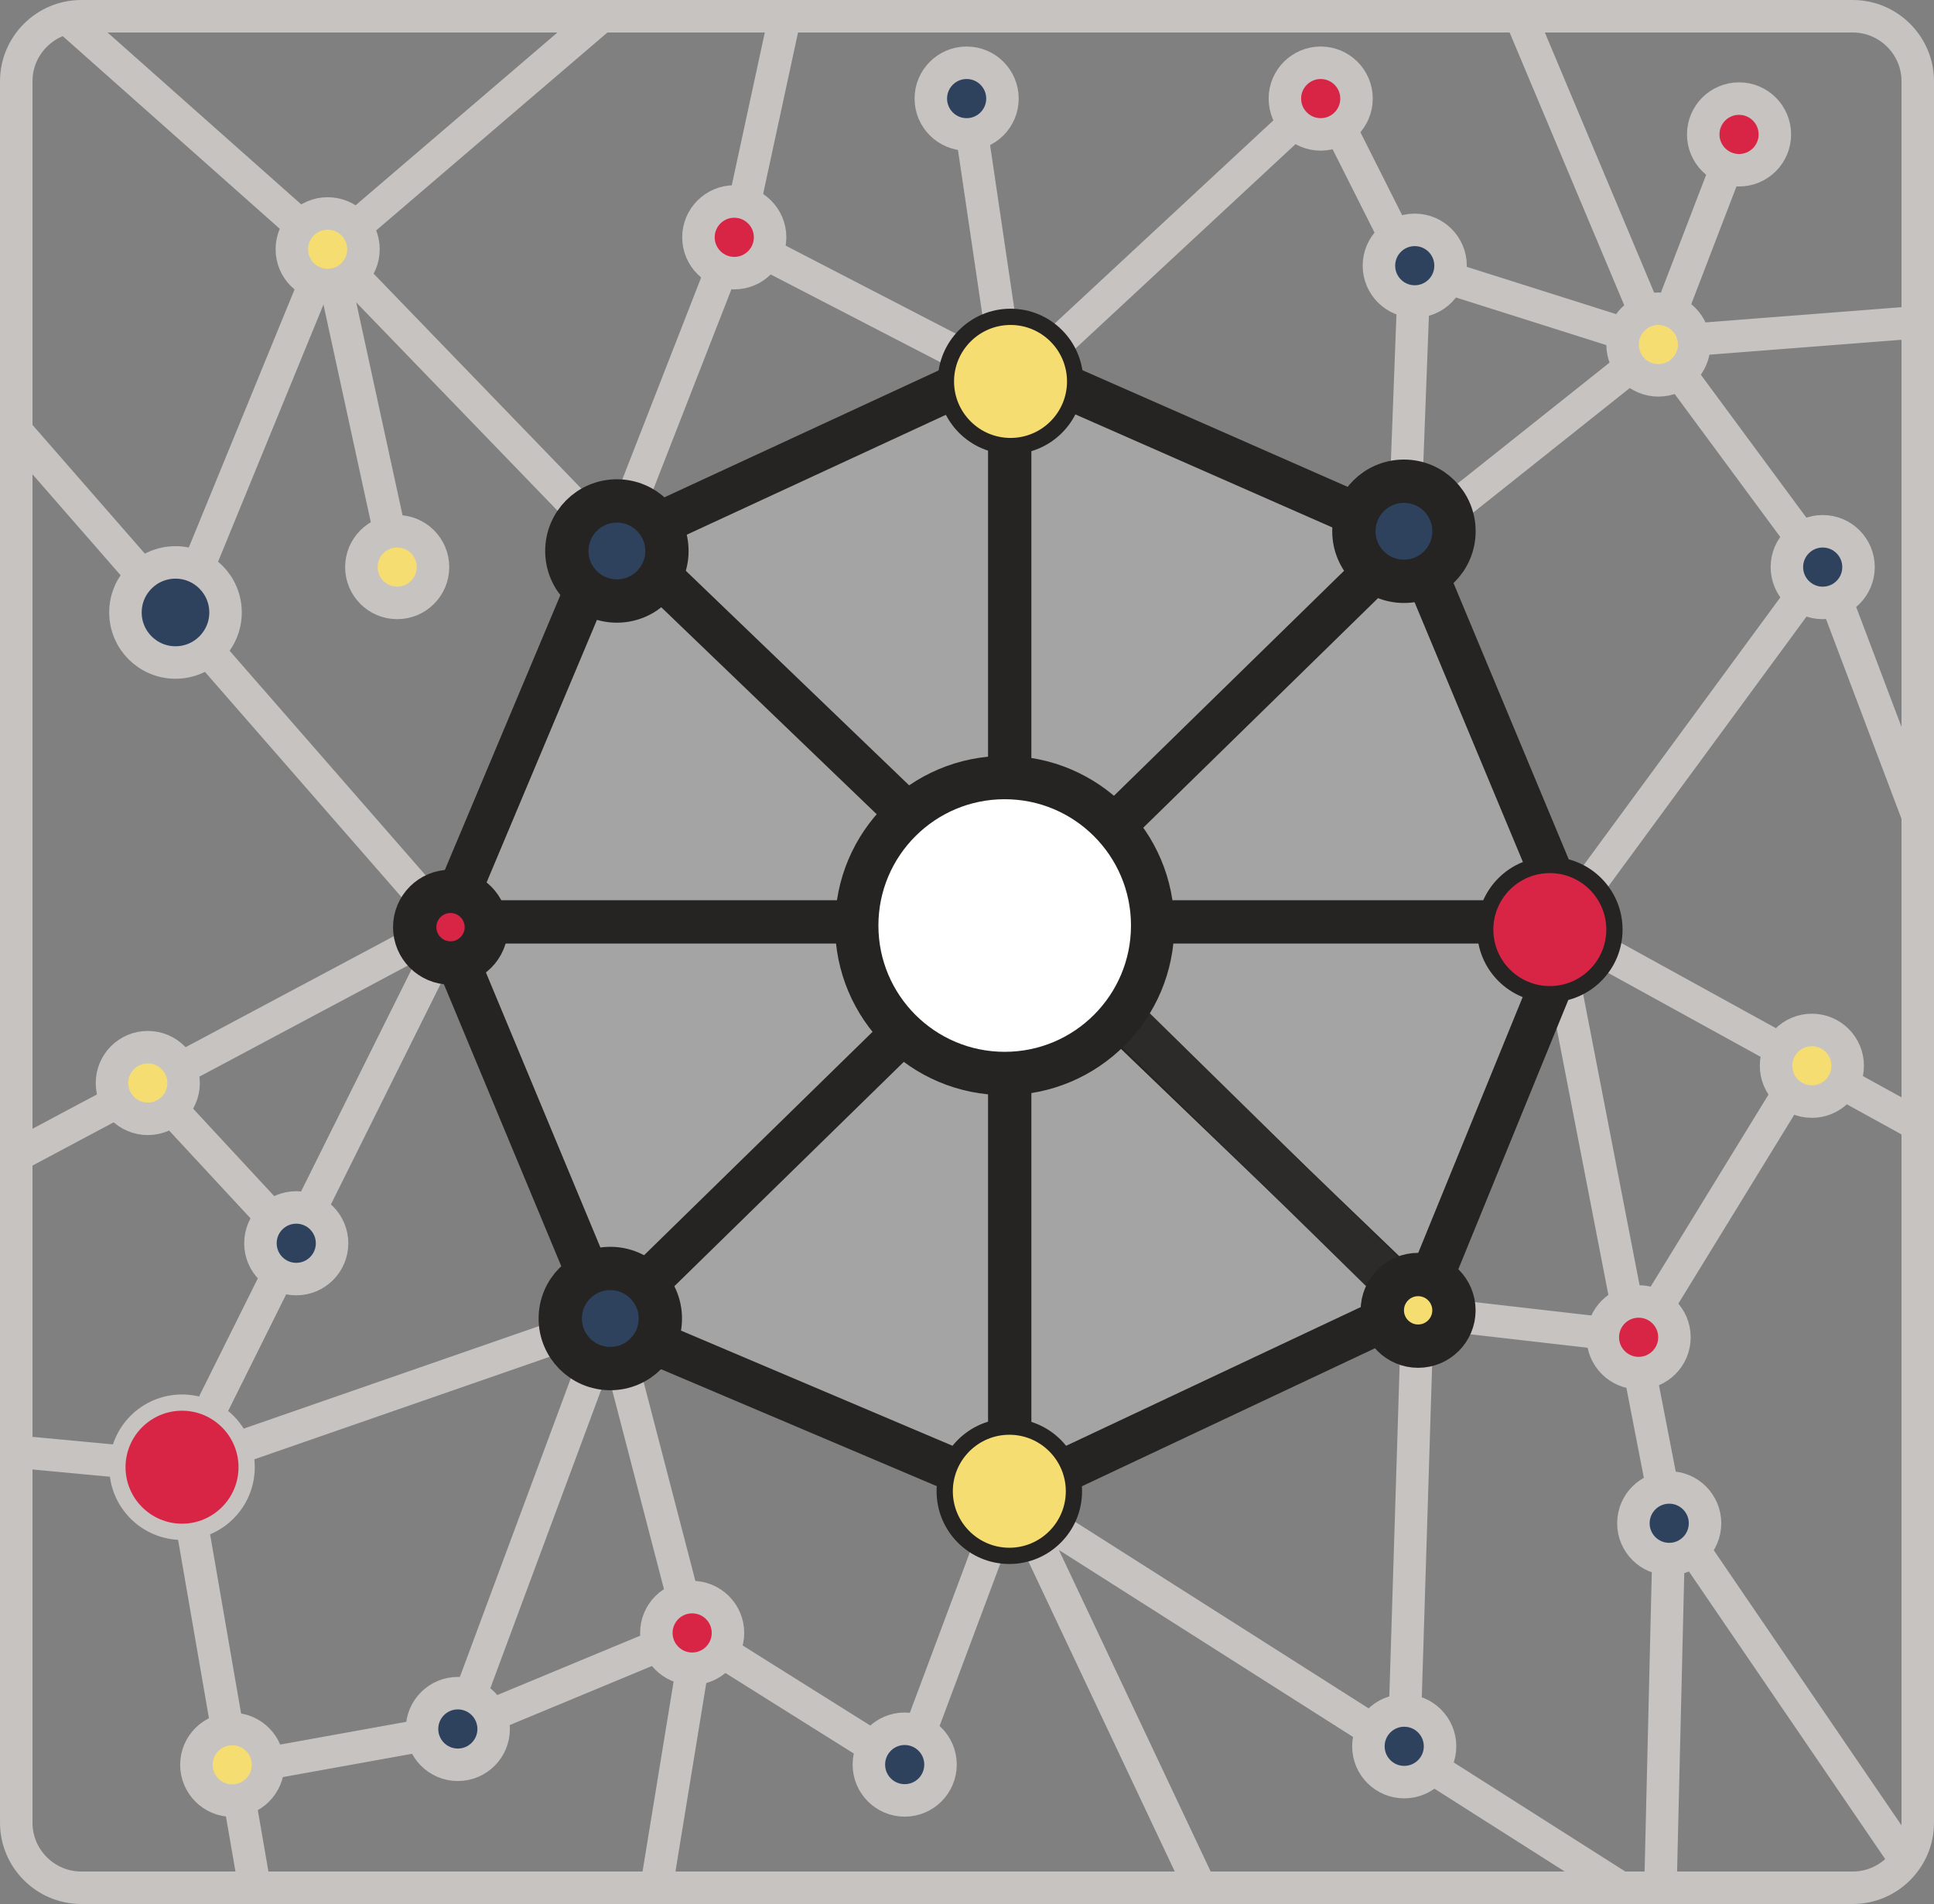 <?xml version="1.0" encoding="UTF-8" standalone="no"?>
<svg
   xmlns:dc="http://purl.org/dc/elements/1.1/"
   xmlns:cc="http://creativecommons.org/ns#"
   xmlns:rdf="http://www.w3.org/1999/02/22-rdf-syntax-ns#"
   xmlns:svg="http://www.w3.org/2000/svg"
   xmlns="http://www.w3.org/2000/svg"
   xmlns:sodipodi="http://sodipodi.sourceforge.net/DTD/sodipodi-0.dtd"
   xmlns:inkscape="http://www.inkscape.org/namespaces/inkscape"
   version="1.1"
   viewBox="0 0 446.438 439.475"
   id="svg612"
   sodipodi:docname="BUDA-small.svg"
   width="446.438"
   height="439.475"
   inkscape:version="0.92.4 (5da689c313, 2019-01-14)">
  <rect x="0" y="0" width="446.438" height="439.475" fill="#808080" stroke="none"/>
  <sodipodi:namedview
     pagecolor="#ffffff"
     bordercolor="#666666"
     borderopacity="1"
     objecttolerance="10"
     gridtolerance="10"
     guidetolerance="10"
     inkscape:pageopacity="0"
     inkscape:pageshadow="2"
     inkscape:window-width="1920"
     inkscape:window-height="983"
     id="namedview614"
     showgrid="false"
     fit-margin-top="0"
     fit-margin-left="0"
     fit-margin-right="0"
     fit-margin-bottom="0"
     inkscape:zoom="3.0621074"
     inkscape:cx="271.18059"
     inkscape:cy="209.42641"
     inkscape:window-x="0"
     inkscape:window-y="27"
     inkscape:window-maximized="1"
     inkscape:current-layer="g610" />
  <defs
     id="defs26">
    <clipPath
       id="p">
      <path
         d="m 1227.5,390.41 h 86.06 v -67.342 h -86.06 z"
         id="path2"
         inkscape:connector-curvature="0" />
    </clipPath>
    <clipPath
       id="o">
      <path
         d="m 1227.7,456.04 h 87.55 v -66.652 h -87.55 z"
         id="path5"
         inkscape:connector-curvature="0" />
    </clipPath>
    <clipPath
       id="n">
      <path
         d="m 1112.5,389.26 h 93.25 v -72 h -93.25 z"
         id="path8"
         inkscape:connector-curvature="0" />
    </clipPath>
    <clipPath
       id="m">
      <path
         d="m 1111.6,456.12 h 85.78 v -68.354 h -85.78 z"
         id="path11"
         inkscape:connector-curvature="0" />
    </clipPath>
    <clipPath
       id="l">
      <path
         d="m 1148.6,491.88 h 64.93 v -86.092 h -64.93 z"
         id="path14"
         inkscape:connector-curvature="0" />
    </clipPath>
    <clipPath
       id="k">
      <path
         d="m 1213.1,374.02 h 65.48 v -84.914 h -65.48 z"
         id="path17"
         inkscape:connector-curvature="0" />
    </clipPath>
    <clipPath
       id="j">
      <path
         d="m 1146.3,374.22 h 66.41 v -84.572 h -66.41 z"
         id="path20"
         inkscape:connector-curvature="0" />
    </clipPath>
    <clipPath
       id="i">
      <path
         d="m 1213.5,492.16 h 65.65 v -87.151 h -65.65 z"
         id="path23"
         inkscape:connector-curvature="0" />
    </clipPath>
  </defs>
  <g
     transform="translate(-133.822,-232.975)"
     id="g610">
    <g
       transform="matrix(1.25,0,0,-1.25,496.52,447.09)"
       id="g244">
      <path
         d="m -3.135,-0.523 21.228,-109.47"
         stroke-miterlimit="10"
         id="path242"
         inkscape:connector-curvature="0"
         style="fill:#ffffff;stroke:#c6c3c1;stroke-width:6;stroke-miterlimit:10" />
    </g>
    <g
       transform="matrix(1.25,0,0,-1.25,-1149.7,935.87)"
       id="g36">
      <g
         clip-path="url(#i)"
         id="g34"
         style="opacity:0.42">
        <g
           transform="translate(1213.9,483.24)"
           id="g32">
          <path
             d="M 0,0 V -71.857 0 c -0.074,-0.002 -0.146,-0.012 -0.221,-0.012 -0.044,0 -0.086,0.007 -0.131,0.007 v -71.904 c 5.493,-0.269 10.428,-2.628 14.017,-6.323 l 51.633,51.631 c -1.786,1.921 -2.887,4.488 -2.887,7.317 0,1.73 0.419,3.359 1.145,4.808 L 10.37,8.918 C 9.513,3.921 5.217,0.106 0,0"
             id="path30"
             inkscape:connector-curvature="0"
             style="fill:#d8d7d6" />
        </g>
      </g>
    </g>
    <g
       transform="matrix(1.25,0,0,-1.25,-1150.2,933.04)"
       id="g44">
      <g
         clip-path="url(#j)"
         id="g42"
         style="opacity:0.42">
        <g
           transform="translate(1212.7,294.73)"
           id="g40">
          <path
             d="m 0,0 v 73.441 c -0.142,-0.003 -0.28,-0.021 -0.422,-0.021 -5.782,0 -11.016,2.32 -14.841,6.071 L -66.416,28.339 c 2.419,-1.993 3.963,-5.012 3.963,-8.392 0,-0.773 -0.084,-1.526 -0.237,-2.254 L -8.997,-5.079 C -7.106,-2.077 -3.794,-0.067 0,0"
             id="path38"
             inkscape:connector-curvature="0"
             style="fill:#d8d7d6" />
        </g>
      </g>
    </g>
    <g
       transform="matrix(1.298,0,0,-1.25,-1205.6,930.55)"
       id="g52">
      <g
         clip-path="url(#k)"
         id="g50"
         style="opacity:0.42">
        <g
           transform="translate(1278.6,320.69)"
           id="g48">
          <path
             d="m 1.96,0 -53.192,53.324 c -3.737,-3.457 -8.729,-5.63 -14.248,-5.825 v -73.458 c 4.158,-0.059 7.768,-2.314 9.645,-5.631 l 55.923,25.565 c 0,0.004 -0.001,0.008 -0.001,0.012 0,2.224 0.691,4.29 1.872,6.013"
             id="path46"
             inkscape:connector-curvature="0"
             style="fill:#d8d7d6;stroke-width:1.015" />
        </g>
      </g>
    </g>
    <g
       transform="matrix(1.25,0,0,-1.25,-1149.7,935.87)"
       id="g60">
      <g
         clip-path="url(#l)"
         id="g58"
         style="opacity:0.42">
        <g
           transform="translate(1148.6,457.08)"
           id="g56">
          <path
             d="m 0,0 49.67,-51.285 c 3.742,3.457 8.729,5.586 14.226,5.586 0.349,0 0.688,-0.035 1.033,-0.052 v 71.904 c -5.164,0.063 -9.451,3.758 -10.419,8.653 L 1.864,10.449 C 2.259,9.329 2.485,8.129 2.485,6.874 2.485,4.26 1.551,1.864 0,0"
             id="path54"
             inkscape:connector-curvature="0"
             style="fill:#d8d7d6" />
        </g>
      </g>
    </g>
    <g
       transform="matrix(1.25,0,0,-1.25,-1149.7,935.87)"
       id="g68">
      <g
         clip-path="url(#m)"
         id="g66"
         style="opacity:0.42">
        <g
           transform="translate(1118,389.69)"
           id="g64">
          <path
             d="m 0.85,3.023 c 0,-0.379 -0.02,-0.752 -0.058,-1.121 h 71.896 -71.896 c -0.027,-0.275 -0.075,-0.544 -0.124,-0.813 h 73.392 c -0.039,0.53 -0.08,1.058 -0.08,1.597 0,5.864 2.381,11.172 6.228,15.011 -18.767,20.65 -34.013,33.194 -50.117,51.747 -1.975,-2.041 -4.739,-3.315 -7.804,-3.315 -1.798,0 -3.49,0.445 -4.984,1.217 l -22.874,-54.414 c -0.985,-7.658 4.374,-8.052 6.421,-9.909"
             id="path62"
             inkscape:connector-curvature="0"
             style="fill:#d8d7d6" />
        </g>
      </g>
    </g>
    <g
       transform="matrix(1.25,0,0,-1.25,-1153.7,932.21)"
       id="g76">
      <g
         clip-path="url(#n)"
         id="g74"
         style="opacity:0.42">
        <g
           transform="translate(1142.3,317.26)"
           id="g72">
          <path
             d="M 0,0 63,69 C 48.705,39.861 28.129,25.872 9.988,6.009 10.09,5.94 -0.1,0.071 0,0 l 63,69 c -4.225,3.58 0.909,-2.412 0.441,3 h -86.926 c -0.686,-3.293 -3.044,-6.078 -6.294,-7.68 L -2.45,7.605 C -1.029,8.073 0.508,8.341 2.121,8.341 5.087,8.341 -2.177,1.457 0,0"
             id="path70"
             inkscape:connector-curvature="0"
             style="fill:#d8d7d6" />
        </g>
      </g>
    </g>
    <g
       transform="matrix(1.25,0,0,-1.25,-1149.7,933.87)"
       id="g84">
      <g
         clip-path="url(#o)"
         id="g82"
         style="opacity:0.42">
        <g
           transform="translate(1279.9,456.04)"
           id="g80">
          <path
             d="m 0,0 -52.154,-52.153 c 3.571,-3.79 5.776,-8.881 5.784,-14.498 h 74.381 c -0.002,0.103 -0.015,0.204 -0.015,0.308 0,4.786 3.099,8.841 7.396,10.29 L 10.754,-0.924 C 9.234,-1.734 9.01,2.981 7.166,2.981 4.14,2.981 1.971,-1.997 -4e-4,-3e-4"
             id="path78"
             inkscape:connector-curvature="0"
             style="fill:#d8d7d6" />
        </g>
      </g>
    </g>
    <g
       transform="matrix(1.25,0,0,-1.255,-1147.7,935.81)"
       id="g92">
      <g
         clip-path="url(#p)"
         id="g90"
         style="opacity:0.42">
        <g
           transform="translate(1307.1,390.41)"
           id="g88">
          <path
             d="m 0,0 h -73.637 c 0,-0.01 0.001,-0.019 0.001,-0.028 0,-0.262 -0.03,-0.517 -0.039,-0.777 h 73.653 -73.653 c -0.198,-5.378 -2.401,-10.237 -5.907,-13.843 l 54.51,-51.098 c 1.969,2.518 1.553,2.545 4.997,2.545 1.522,0 2.968,-0.32 4.28,-0.891 l 22.267,54.525 c -3.727,1.615 -6.351,5.276 -6.472,9.567"
             id="path86"
             inkscape:connector-curvature="0"
             style="fill:#d8d7d6" />
        </g>
      </g>
    </g>
    <g
       transform="matrix(1.25,0,0,-1.25,208.08,287.75)"
       id="g96">
      <path
         d="m 1.208,-2.36 52.754,-54.582"
         stroke-miterlimit="10"
         id="path94"
         inkscape:connector-curvature="0"
         style="fill:#ffffff;stroke:#c6c3c1;stroke-width:6;stroke-miterlimit:10" />
    </g>
    <g
       transform="matrix(1.25,0,0,-1.25,362.57,576.31)"
       id="g100">
      <path
         d="m 0,0 c 0,-1.912 1.55,-3.463 3.463,-3.463 1.912,0 3.463,1.551 3.463,3.463 0,1.913 -1.551,3.463 -3.463,3.463 C 1.55,3.463 0,1.913 0,0"
         id="path98"
         inkscape:connector-curvature="0"
         style="fill:#ffffff" />
    </g>
    <g
       transform="matrix(1.25,0,0,-1.25,362.57,576.31)"
       id="g104">
      <path
         d="m 0,0 c 0,-1.912 1.55,-3.463 3.463,-3.463 1.912,0 3.463,1.551 3.463,3.463 0,1.913 -1.551,3.463 -3.463,3.463 C 1.55,3.463 0,1.913 0,0 Z"
         stroke-miterlimit="10"
         id="path102"
         inkscape:connector-curvature="0"
         style="fill:none;stroke:#110f0d;stroke-width:4;stroke-miterlimit:10" />
    </g>
    <g
       transform="matrix(1.25,0,0,-1.25,491,447.18)"
       id="g108">
      <path
         d="m 0,0 c 0,-1.913 1.551,-3.463 3.463,-3.463 1.913,0 3.463,1.55 3.463,3.463 0,1.912 -1.55,3.463 -3.463,3.463 C 1.551,3.463 0,1.912 0,0"
         id="path106"
         inkscape:connector-curvature="0"
         style="fill:#ffffff" />
    </g>
    <g
       transform="matrix(1.25,0,0,-1.25,491,447.18)"
       id="g112">
      <path
         d="m 0,0 c 0,-1.913 1.551,-3.463 3.463,-3.463 1.913,0 3.463,1.55 3.463,3.463 0,1.912 -1.55,3.463 -3.463,3.463 C 1.551,3.463 0,1.912 0,0 Z"
         stroke-miterlimit="10"
         id="path110"
         inkscape:connector-curvature="0"
         style="fill:none;stroke:#110f0d;stroke-width:4;stroke-miterlimit:10" />
    </g>
    <g
       transform="matrix(1.25,0,0,-1.25,270.38,537.31)"
       id="g116">
      <path
         d="m 0,0 c 0,-1.913 1.55,-3.464 3.463,-3.464 1.912,0 3.463,1.551 3.463,3.464 0,1.912 -1.551,3.463 -3.463,3.463 C 1.55,3.463 0,1.912 0,0"
         id="path114"
         inkscape:connector-curvature="0"
         style="fill:#ffffff" />
    </g>
    <g
       transform="matrix(1.25,0,0,-1.25,270.38,537.31)"
       id="g120">
      <path
         d="m 0,0 c 0,-1.913 1.55,-3.464 3.463,-3.464 1.912,0 3.463,1.551 3.463,3.464 0,1.912 -1.551,3.463 -3.463,3.463 C 1.55,3.463 0,1.912 0,0 Z"
         stroke-miterlimit="10"
         id="path118"
         inkscape:connector-curvature="0"
         style="fill:none;stroke:#110f0d;stroke-width:4;stroke-miterlimit:10" />
    </g>
    <g
       transform="matrix(1.25,0,0,-1.25,455.02,533.7)"
       id="g124">
      <path
         d="m 0,0 c 0,-1.912 1.55,-3.463 3.463,-3.463 1.912,0 3.463,1.551 3.463,3.463 0,1.913 -1.551,3.463 -3.463,3.463 C 1.55,3.463 0,1.913 0,0"
         id="path122"
         inkscape:connector-curvature="0"
         style="fill:#ffffff" />
    </g>
    <g
       transform="matrix(1.25,0,0,-1.25,455.02,533.7)"
       id="g128">
      <path
         d="m 0,0 c 0,-1.912 1.55,-3.463 3.463,-3.463 1.912,0 3.463,1.551 3.463,3.463 0,1.913 -1.551,3.463 -3.463,3.463 C 1.55,3.463 0,1.913 0,0 Z"
         stroke-miterlimit="10"
         id="path126"
         inkscape:connector-curvature="0"
         style="fill:none;stroke:#110f0d;stroke-width:4;stroke-miterlimit:10" />
    </g>
    <g
       transform="matrix(1.25,0,0,-1.25,454.76,357.04)"
       id="g132">
      <path
         d="m 0,0 c 0,-1.912 1.551,-3.463 3.463,-3.463 1.913,0 3.463,1.551 3.463,3.463 0,1.913 -1.55,3.463 -3.463,3.463 C 1.551,3.463 0,1.913 0,0"
         id="path130"
         inkscape:connector-curvature="0"
         style="fill:#ffffff" />
    </g>
    <g
       transform="matrix(1.25,0,0,-1.25,454.76,357.04)"
       id="g136">
      <path
         d="m 0,0 c 0,-1.912 1.551,-3.463 3.463,-3.463 1.913,0 3.463,1.551 3.463,3.463 0,1.913 -1.55,3.463 -3.463,3.463 C 1.551,3.463 0,1.913 0,0 Z"
         stroke-miterlimit="10"
         id="path134"
         inkscape:connector-curvature="0"
         style="fill:none;stroke:#110f0d;stroke-width:4;stroke-miterlimit:10" />
    </g>
    <g
       transform="matrix(1.25,0,0,-1.25,362.57,318.4)"
       id="g140">
      <path
         d="m 0,0 c 0,-1.912 1.55,-3.463 3.463,-3.463 1.912,0 3.463,1.551 3.463,3.463 0,1.913 -1.551,3.463 -3.463,3.463 C 1.55,3.463 0,1.913 0,0"
         id="path138"
         inkscape:connector-curvature="0"
         style="fill:#ffffff" />
    </g>
    <g
       transform="matrix(1.25,0,0,-1.25,362.57,318.4)"
       id="g144">
      <path
         d="m 0,0 c 0,-1.912 1.55,-3.463 3.463,-3.463 1.912,0 3.463,1.551 3.463,3.463 0,1.913 -1.551,3.463 -3.463,3.463 C 1.55,3.463 0,1.913 0,0 Z"
         stroke-miterlimit="10"
         id="path142"
         inkscape:connector-curvature="0"
         style="fill:none;stroke:#110f0d;stroke-width:4;stroke-miterlimit:10" />
    </g>
    <g
       transform="matrix(1.25,0,0,-1.25,240.37,445.76)"
       id="g148">
      <path
         d="M 0,0 H 202.44"
         stroke-miterlimit="10"
         id="path146"
         inkscape:connector-curvature="0"
         style="fill:#ffffff;stroke:#252423;stroke-width:8;stroke-miterlimit:10" />
    </g>
    <g
       transform="matrix(1.25,0,0,-1.25,366.9,322.72)"
       id="g152">
      <path
         d="M 0,0 V -199.12"
         stroke-miterlimit="10"
         id="path150"
         inkscape:connector-curvature="0"
         style="fill:#ffffff;stroke:#252423;stroke-width:8;stroke-miterlimit:10" />
    </g>
    <g
       transform="matrix(1.25,0,0,-1.25,277.91,534.18)"
       id="g156">
      <path
         d="M 0,0 142.38,139.21"
         stroke-miterlimit="10"
         id="path154"
         inkscape:connector-curvature="0"
         style="fill:#ffffff;stroke:#252423;stroke-width:8;stroke-miterlimit:10" />
    </g>
    <g
       transform="matrix(1.25,0,0,-1.25,286.3,366.05)"
       id="g160">
      <path
         d="M 0,0 138.39,-132.94"
         stroke-miterlimit="10"
         id="path158"
         inkscape:connector-curvature="0"
         style="fill:#ffffff;stroke:#252423;stroke-width:8;stroke-miterlimit:10" />
    </g>
    <g
       transform="matrix(1.25,0,0,-1.25,371.22,318.4)"
       id="g164">
      <path
         d="M 0,0 70.289,-30.917"
         stroke-miterlimit="10"
         id="path162"
         inkscape:connector-curvature="0"
         style="fill:#ffffff;stroke:#252423;stroke-width:8;stroke-miterlimit:10" />
    </g>
    <g
       transform="matrix(1.25,0,0,-1.25,279.04,357.04)"
       id="g168">
      <path
         d="M 0,0 66.826,30.917"
         stroke-miterlimit="10"
         id="path166"
         inkscape:connector-curvature="0"
         style="fill:#ffffff;stroke:#252423;stroke-width:8;stroke-miterlimit:10" />
    </g>
    <g
       transform="matrix(1.25,0,0,-1.25,371.22,576.31)"
       id="g172">
      <path
         d="M 0,0 67.798,31.921"
         stroke-miterlimit="10"
         id="path170"
         inkscape:connector-curvature="0"
         style="fill:#ffffff;stroke:#252423;stroke-width:8;stroke-miterlimit:10" />
    </g>
    <g
       transform="matrix(1.25,0,0,-1.25,278.05,540.03)"
       id="g176">
      <path
         d="M 0,0 67.771,-28.743"
         stroke-miterlimit="10"
         id="path174"
         inkscape:connector-curvature="0"
         style="fill:#ffffff;stroke:#252423;stroke-width:8;stroke-miterlimit:10" />
    </g>
    <g
       transform="matrix(1.25,0,0,-1.25,461.35,361.37)"
       id="g180">
      <path
         d="M 0,0 27.186,-65.183"
         stroke-miterlimit="10"
         id="path178"
         inkscape:connector-curvature="0"
         style="fill:#ffffff;stroke:#252423;stroke-width:8;stroke-miterlimit:10" />
    </g>
    <g
       transform="matrix(1.25,0,0,-1.25,272.37,361.37)"
       id="g184">
      <path
         d="M 0,0 -27.401,-65.183"
         stroke-miterlimit="10"
         id="path182"
         inkscape:connector-curvature="0"
         style="fill:#ffffff;stroke:#252423;stroke-width:8;stroke-miterlimit:10" />
    </g>
    <g
       transform="matrix(1.25,0,0,-1.25,238.11,451.51)"
       id="g192">
      <path
         d="M 0,0 27.373,-65.756"
         stroke-miterlimit="10"
         id="path190"
         inkscape:connector-curvature="0"
         style="fill:#ffffff;stroke:#252423;stroke-width:8;stroke-miterlimit:10" />
    </g>
    <g
       transform="matrix(1.25,0,0,-1.25,438.68,255.73)"
       id="g196">
      <path
         d="M 0,0 -53.968,-50.131"
         stroke-miterlimit="10"
         id="path194"
         inkscape:connector-curvature="0"
         style="fill:#ffffff;stroke:#c6c3c1;stroke-width:6;stroke-miterlimit:10" />
    </g>
    <g
       transform="matrix(1.25,0,0,-1.25,460.2,298.32)"
       id="g200">
      <path
         d="M 0,0 -1.743,-45.93"
         stroke-miterlimit="10"
         id="path198"
         inkscape:connector-curvature="0"
         style="fill:#ffffff;stroke:#c6c3c1;stroke-width:6;stroke-miterlimit:10" />
    </g>
    <g
       transform="matrix(1.25,0,0,-1.25,438.68,264)"
       id="g204">
      <path
         d="m 3.396,1.567 12.983,-25.812"
         stroke-miterlimit="10"
         id="path202"
         inkscape:connector-curvature="0"
         style="fill:#ffffff;stroke:#c6c3c1;stroke-width:6;stroke-miterlimit:10" />
    </g>
    <g
       transform="matrix(1.25,0,0,-1.25,561.51,668.7)"
       id="g208">
      <path
         d="m 0,0 h -327.15 c -6.601,0 -12,5.4 -12,12 v 321.58 c 0,6.6 5.399,12 12,12 H 0 c 6.6,0 12,-5.4 12,-12 V 12 C 12,5.4 6.6,0 0,0 Z"
         stroke-miterlimit="10"
         id="path206"
         inkscape:connector-curvature="0"
         style="fill:none;stroke:#c6c3c1;stroke-width:6;stroke-miterlimit:10" />
    </g>
    <g
       transform="matrix(1.25,0,0,-1.25,495.33,451.81)"
       id="g188">
      <path
         d="M 0,0 -25.943,-63.526"
         stroke-miterlimit="10"
         id="path186"
         inkscape:connector-curvature="0"
         style="fill:#ffffff;stroke:#252423;stroke-width:8;stroke-miterlimit:10" />
    </g>
    <g
       transform="matrix(1.25,0,0,-1.25,516.63,312.5)"
       id="g212">
      <path
         d="M 0,0 -40.137,-31.932"
         stroke-miterlimit="10"
         id="path210"
         inkscape:connector-curvature="0"
         style="fill:#ffffff;stroke:#c6c3c1;stroke-width:6;stroke-miterlimit:10" />
    </g>
    <g
       transform="matrix(1.25,0,0,-1.25,516.63,312.5)"
       id="g216">
      <path
         d="M 0,0 30.349,-41.1"
         stroke-miterlimit="10"
         id="path214"
         inkscape:connector-curvature="0"
         style="fill:#ffffff;stroke:#c6c3c1;stroke-width:6;stroke-miterlimit:10" />
    </g>
    <g
       transform="matrix(1.25,0,0,-1.25,513.81,313.66)"
       id="g220">
      <path
         d="m 2.256,0.928 -25.47,60.61"
         stroke-miterlimit="10"
         id="path218"
         inkscape:connector-curvature="0"
         style="fill:#ffffff;stroke:#c6c3c1;stroke-width:6;stroke-miterlimit:10" />
    </g>
    <g
       transform="matrix(1.25,0,0,-1.25,535.26,264)"
       id="g224">
      <path
         d="M 0,0 -14.904,-38.8"
         stroke-miterlimit="10"
         id="path222"
         inkscape:connector-curvature="0"
         style="fill:#ffffff;stroke:#c6c3c1;stroke-width:6;stroke-miterlimit:10" />
    </g>
    <g
       transform="matrix(1.25,0,0,-1.25,526.99,264)"
       id="g228">
      <path
         d="m 0,0 c 0,-3.652 2.961,-6.614 6.614,-6.614 3.653,0 6.614,2.962 6.614,6.614 0,3.653 -2.961,6.614 -6.614,6.614 C 2.961,6.614 0,3.653 0,0"
         id="path226"
         inkscape:connector-curvature="0"
         style="fill:#d82445" />
    </g>
    <g
       transform="matrix(1.25,0,0,-1.25,526.99,264)"
       id="g232">
      <path
         d="m 0,0 c 0,-3.652 2.961,-6.614 6.614,-6.614 3.653,0 6.614,2.962 6.614,6.614 0,3.653 -2.961,6.614 -6.614,6.614 C 2.961,6.614 0,3.653 0,0 Z"
         stroke-miterlimit="10"
         id="path230"
         inkscape:connector-curvature="0"
         style="fill:none;stroke:#c6c3c1;stroke-width:6;stroke-miterlimit:10" />
    </g>
    <g
       transform="matrix(1.25,0,0,-1.25,554.57,363.87)"
       id="g236">
      <path
         d="M 0,0 -50.417,-68.638"
         stroke-miterlimit="10"
         id="path234"
         inkscape:connector-curvature="0"
         style="fill:#ffffff;stroke:#c6c3c1;stroke-width:6;stroke-miterlimit:10" />
    </g>
    <g
       transform="matrix(1.25,0,0,-1.25,499.64,450.28)"
       id="g240">
      <path
         d="M 0,0 61.491,-33.855"
         stroke-miterlimit="10"
         id="path238"
         inkscape:connector-curvature="0"
         style="fill:#ffffff;stroke:#c6c3c1;stroke-width:6;stroke-miterlimit:10" />
    </g>
    <g
       transform="matrix(1.25,0,0,-1.25,491.58,462.46)"
       id="g248">
      <path
         d="m 0,0 c -6.579,0 -11.931,5.353 -11.931,11.931 0,6.579 5.352,11.931 11.931,11.931 6.579,0 11.932,-5.352 11.932,-11.931 C 11.932,5.353 6.579,0 0,0"
         id="path246"
         inkscape:connector-curvature="0"
         style="fill:#d82445" />
    </g>
    <g
       transform="matrix(1.25,0,0,-1.25,491.58,430.75)"
       id="g252">
      <path
         d="m 0,0 c -7.418,0 -13.432,-6.014 -13.432,-13.432 0,-7.418 6.014,-13.43 13.432,-13.43 7.418,0 13.431,6.012 13.431,13.43 C 13.431,-6.014 7.418,0 0,0 m 0,-3 c 5.752,0 10.431,-4.68 10.431,-10.432 0,-5.752 -4.679,-10.43 -10.431,-10.43 -5.752,0 -10.432,4.678 -10.432,10.43 C -10.432,-7.68 -5.752,-3 0,-3"
         id="path250"
         inkscape:connector-curvature="0"
         style="fill:#252423" />
    </g>
    <g
       transform="matrix(1.25,0,0,-1.25,548.15,482.86)"
       id="g256">
      <path
         d="M 0,0 -28.855,-47.023"
         stroke-miterlimit="10"
         id="path254"
         inkscape:connector-curvature="0"
         style="fill:#ffffff;stroke:#c6c3c1;stroke-width:6;stroke-miterlimit:10" />
    </g>
    <g
       transform="matrix(1.25,0,0,-1.25,574.21,663.08)"
       id="g260">
      <path
         d="M 0,0 -44.059,64.565"
         stroke-miterlimit="10"
         id="path258"
         inkscape:connector-curvature="0"
         style="fill:#ffffff;stroke:#c6c3c1;stroke-width:6;stroke-miterlimit:10" />
    </g>
    <g
       transform="matrix(1.25,0,0,-1.25,512.08,539.12)"
       id="g264">
      <path
         d="M 0.001,-2.015 -39.864,2.559"
         stroke-miterlimit="10"
         id="path262"
         inkscape:connector-curvature="0"
         style="fill:#ffffff;stroke:#c6c3c1;stroke-width:6;stroke-miterlimit:10" />
    </g>
    <g
       transform="matrix(1.25,0,0,-1.25,507.48,668.43)"
       id="g268">
      <path
         d="M 0,0 -110.07,69.962"
         stroke-miterlimit="10"
         id="path266"
         inkscape:connector-curvature="0"
         style="fill:#ffffff;stroke:#c6c3c1;stroke-width:6;stroke-miterlimit:10" />
    </g>
    <g
       transform="matrix(1.25,0,0,-1.25,459.35,538.03)"
       id="g272">
      <path
         d="M 1.406,3.516 -1.164,-79.111"
         stroke-miterlimit="10"
         id="path270"
         inkscape:connector-curvature="0"
         style="fill:#ffffff;stroke:#c6c3c1;stroke-width:6;stroke-miterlimit:10" />
    </g>
    <g
       transform="matrix(1.25,0,0,-1.25,503.81,541.64)"
       id="g276">
      <path
         d="m 0,0 c 0,-3.652 2.961,-6.613 6.614,-6.613 3.653,0 6.614,2.961 6.614,6.613 0,3.653 -2.961,6.614 -6.614,6.614 C 2.961,6.614 0,3.653 0,0"
         id="path274"
         inkscape:connector-curvature="0"
         style="fill:#d82445" />
    </g>
    <g
       transform="matrix(1.25,0,0,-1.25,503.81,541.64)"
       id="g280">
      <path
         d="m 0,0 c 0,-3.652 2.961,-6.613 6.614,-6.613 3.653,0 6.614,2.961 6.614,6.613 0,3.653 -2.961,6.614 -6.614,6.614 C 2.961,6.614 0,3.653 0,0 Z"
         stroke-miterlimit="10"
         id="path278"
         inkscape:connector-curvature="0"
         style="fill:none;stroke:#c6c3c1;stroke-width:6;stroke-miterlimit:10" />
    </g>
    <g
       transform="matrix(1.25,0,0,-1.25,519.14,587.47)"
       id="g284">
      <path
         d="M -0.003,2.314 -1.612,-64.681"
         stroke-miterlimit="10"
         id="path282"
         inkscape:connector-curvature="0"
         style="fill:#ffffff;stroke:#c6c3c1;stroke-width:6;stroke-miterlimit:10" />
    </g>
    <g
       transform="matrix(1.25,0,0,-1.25,510.87,584.57)"
       id="g288">
      <path
         d="m 0,0 c 0,-3.652 2.961,-6.613 6.614,-6.613 3.653,0 6.614,2.961 6.614,6.613 0,3.653 -2.961,6.614 -6.614,6.614 C 2.961,6.614 0,3.653 0,0"
         id="path286"
         inkscape:connector-curvature="0"
         style="fill:#2e425e" />
    </g>
    <g
       transform="matrix(1.25,0,0,-1.25,510.87,584.57)"
       id="g292">
      <path
         d="m 0,0 c 0,-3.652 2.961,-6.613 6.614,-6.613 3.653,0 6.614,2.961 6.614,6.613 0,3.653 -2.961,6.614 -6.614,6.614 C 2.961,6.614 0,3.653 0,0 Z"
         stroke-miterlimit="10"
         id="path290"
         inkscape:connector-curvature="0"
         style="fill:none;stroke:#c6c3c1;stroke-width:6;stroke-miterlimit:10" />
    </g>
    <g
       transform="matrix(1.25,0,0,-1.25,449.7,636.05)"
       id="g296">
      <path
         d="m 0,0 c 0,-3.652 2.961,-6.613 6.614,-6.613 3.653,0 6.615,2.961 6.615,6.613 0,3.653 -2.962,6.614 -6.615,6.614 C 2.961,6.614 0,3.653 0,0"
         id="path294"
         inkscape:connector-curvature="0"
         style="fill:#2e425e" />
    </g>
    <g
       transform="matrix(1.25,0,0,-1.25,449.7,636.05)"
       id="g300">
      <path
         d="m 0,0 c 0,-3.652 2.961,-6.613 6.614,-6.613 3.653,0 6.615,2.961 6.615,6.613 0,3.653 -2.962,6.614 -6.615,6.614 C 2.961,6.614 0,3.653 0,0 Z"
         stroke-miterlimit="10"
         id="path298"
         inkscape:connector-curvature="0"
         style="fill:none;stroke:#c6c3c1;stroke-width:6;stroke-miterlimit:10" />
    </g>
    <g
       transform="matrix(1.25,0,0,-1.25,293.59,609.88)"
       id="g304">
      <path
         d="M 0,0 -15.104,58.056"
         stroke-miterlimit="10"
         id="path302"
         inkscape:connector-curvature="0"
         style="fill:#ffffff;stroke:#c6c3c1;stroke-width:6;stroke-miterlimit:10" />
    </g>
    <g
       transform="matrix(1.25,0,0,-1.25,137.57,568.04)"
       id="g308">
      <path
         d="M 0,0 30.614,-2.874"
         stroke-miterlimit="10"
         id="path306"
         inkscape:connector-curvature="0"
         style="fill:#ffffff;stroke:#c6c3c1;stroke-width:6;stroke-miterlimit:10" />
    </g>
    <g
       transform="matrix(1.25,0,0,-1.25,274.71,537.31)"
       id="g312">
      <path
         d="M 0,0 -79.098,-27.458"
         stroke-miterlimit="10"
         id="path310"
         inkscape:connector-curvature="0"
         style="fill:#ffffff;stroke:#c6c3c1;stroke-width:6;stroke-miterlimit:10" />
    </g>
    <g
       transform="matrix(1.25,0,0,-1.25,237.62,451.06)"
       id="g316">
      <path
         d="m -0.261,2.351 -49.165,-98.809"
         stroke-miterlimit="10"
         id="path314"
         inkscape:connector-curvature="0"
         style="fill:#ffffff;stroke:#c6c3c1;stroke-width:6;stroke-miterlimit:10" />
    </g>
    <g
       transform="matrix(1.25,0,0,-1.25,168.2,572.42)"
       id="g320">
      <path
         d="M 6.11,0.63 19.542,-77.026"
         stroke-miterlimit="10"
         id="path318"
         inkscape:connector-curvature="0"
         style="fill:#ffffff;stroke:#c6c3c1;stroke-width:6;stroke-miterlimit:10" />
    </g>
    <g
       transform="matrix(1.25,0,0,-1.25,175.84,586.55)"
       id="g324">
      <path
         d="m 0,0 c -6.579,0 -11.932,5.353 -11.932,11.932 0,6.578 5.353,11.93 11.932,11.93 6.579,0 11.931,-5.352 11.931,-11.93 C 11.931,5.353 6.579,0 0,0"
         id="path322"
         inkscape:connector-curvature="0"
         style="fill:#d82445" />
    </g>
    <g
       transform="matrix(1.25,0,0,-1.25,175.84,554.84)"
       id="g328">
      <path
         d="m 0,0 c -7.418,0 -13.432,-6.013 -13.432,-13.431 0,-7.418 6.014,-13.431 13.432,-13.431 7.418,0 13.432,6.013 13.432,13.431 C 13.432,-6.013 7.418,0 0,0 m 0,-3 c 5.752,0 10.432,-4.679 10.432,-10.431 0,-5.752 -4.68,-10.431 -10.432,-10.431 -5.752,0 -10.432,4.679 -10.432,10.431 C -10.432,-7.679 -5.752,-3 0,-3"
         id="path326"
         inkscape:connector-curvature="0"
         style="fill:#c6c3c1" />
    </g>
    <g
       transform="matrix(1.25,0,0,-1.25,229.55,446.98)"
       id="g332">
      <path
         d="m 0.261,-2.874 -73.841,-39.347"
         stroke-miterlimit="10"
         id="path330"
         inkscape:connector-curvature="0"
         style="fill:#ffffff;stroke:#c6c3c1;stroke-width:6;stroke-miterlimit:10" />
    </g>
    <g
       transform="matrix(1.25,0,0,-1.25,201.19,518.96)"
       id="g336">
      <path
         d="M 0,0 -28.203,30.413"
         stroke-miterlimit="10"
         id="path334"
         inkscape:connector-curvature="0"
         style="fill:#ffffff;stroke:#c6c3c1;stroke-width:6;stroke-miterlimit:10" />
    </g>
    <g
       transform="matrix(1.25,0,0,-1.25,159.67,482.95)"
       id="g340">
      <path
         d="m 0,0 c 0,-3.652 2.961,-6.614 6.614,-6.614 3.653,0 6.615,2.962 6.615,6.614 0,3.653 -2.962,6.614 -6.615,6.614 C 2.961,6.614 0,3.653 0,0"
         id="path338"
         inkscape:connector-curvature="0"
         style="fill:#f5dd72" />
    </g>
    <g
       transform="matrix(1.25,0,0,-1.25,159.67,482.95)"
       id="g344">
      <path
         d="m 0,0 c 0,-3.652 2.961,-6.614 6.614,-6.614 3.653,0 6.615,2.962 6.615,6.614 0,3.653 -2.962,6.614 -6.615,6.614 C 2.961,6.614 0,3.653 0,0 Z"
         stroke-miterlimit="10"
         id="path342"
         inkscape:connector-curvature="0"
         style="fill:none;stroke:#c6c3c1;stroke-width:6;stroke-miterlimit:10" />
    </g>
    <g
       transform="matrix(1.25,0,0,-1.25,193.94,519.94)"
       id="g348">
      <path
         d="m 0,0 c 0,-3.652 2.961,-6.614 6.614,-6.614 3.653,0 6.614,2.962 6.614,6.614 0,3.653 -2.961,6.614 -6.614,6.614 C 2.961,6.614 0,3.653 0,0"
         id="path346"
         inkscape:connector-curvature="0"
         style="fill:#2e425e" />
    </g>
    <g
       transform="matrix(1.25,0,0,-1.25,193.94,519.94)"
       id="g352">
      <path
         d="m 0,0 c 0,-3.652 2.961,-6.614 6.614,-6.614 3.653,0 6.614,2.962 6.614,6.614 0,3.653 -2.961,6.614 -6.614,6.614 C 2.961,6.614 0,3.653 0,0 Z"
         stroke-miterlimit="10"
         id="path350"
         inkscape:connector-curvature="0"
         style="fill:none;stroke:#c6c3c1;stroke-width:6;stroke-miterlimit:10" />
    </g>
    <g
       transform="matrix(1.25,0,0,-1.25,343.36,640.32)"
       id="g356">
      <path
         d="M 0,0 19.153,51.207"
         stroke-miterlimit="10"
         id="path354"
         inkscape:connector-curvature="0"
         style="fill:#ffffff;stroke:#c6c3c1;stroke-width:6;stroke-miterlimit:10" />
    </g>
    <g
       transform="matrix(1.25,0,0,-1.25,336.43,636.76)"
       id="g360">
      <path
         d="M 0,0 -34.27,21.5"
         stroke-miterlimit="10"
         id="path358"
         inkscape:connector-curvature="0"
         style="fill:#ffffff;stroke:#c6c3c1;stroke-width:6;stroke-miterlimit:10" />
    </g>
    <g
       transform="matrix(1.25,0,0,-1.25,274.71,541.64)"
       id="g364">
      <path
         d="M 0,3.464 -28.156,-72.329"
         stroke-miterlimit="10"
         id="path362"
         inkscape:connector-curvature="0"
         style="fill:#ffffff;stroke:#c6c3c1;stroke-width:6;stroke-miterlimit:10" />
    </g>
    <g
       transform="matrix(1.25,0,0,-1.25,366.96,579.6)"
       id="g368">
      <path
         d="m 0.273,2.631 34.564,-73.221"
         stroke-miterlimit="10"
         id="path366"
         inkscape:connector-curvature="0"
         style="fill:#ffffff;stroke:#c6c3c1;stroke-width:6;stroke-miterlimit:10" />
    </g>
    <g
       transform="matrix(1.25,0,0,-1.25,179.16,640.32)"
       id="g372">
      <path
         d="m 0,0 c 0,-3.653 2.961,-6.614 6.614,-6.614 3.653,0 6.615,2.961 6.615,6.614 0,3.652 -2.962,6.613 -6.615,6.613 C 2.961,6.613 0,3.652 0,0"
         id="path370"
         inkscape:connector-curvature="0"
         style="fill:#f5dd72" />
    </g>
    <g
       transform="matrix(1.25,0,0,-1.25,179.16,640.32)"
       id="g376">
      <path
         d="m 0,0 c 0,-3.653 2.961,-6.614 6.614,-6.614 3.653,0 6.615,2.961 6.615,6.614 0,3.652 -2.962,6.613 -6.615,6.613 C 2.961,6.613 0,3.652 0,0 Z"
         stroke-miterlimit="10"
         id="path374"
         inkscape:connector-curvature="0"
         style="fill:none;stroke:#c6c3c1;stroke-width:6;stroke-miterlimit:10" />
    </g>
    <g
       transform="matrix(1.25,0,0,-1.25,366.81,592.09)"
       id="g380">
      <path
         d="m 0,0 c -6.579,0 -11.931,5.353 -11.931,11.932 0,6.578 5.352,11.93 11.931,11.93 6.579,0 11.932,-5.352 11.932,-11.93 C 11.932,5.353 6.579,0 0,0"
         id="path378"
         inkscape:connector-curvature="0"
         style="fill:#f5dd72" />
    </g>
    <g
       transform="matrix(1.25,0,0,-1.25,366.81,560.39)"
       id="g384">
      <path
         d="m 0,0 c -7.418,0 -13.431,-6.014 -13.431,-13.432 0,-7.418 6.013,-13.431 13.431,-13.431 7.418,0 13.432,6.013 13.432,13.431 C 13.432,-6.014 7.418,0 0,0 m 0,-3 c 5.752,0 10.432,-4.68 10.432,-10.432 0,-5.752 -4.68,-10.431 -10.432,-10.431 -5.752,0 -10.431,4.679 -10.431,10.431 C -10.431,-7.68 -5.752,-3 0,-3"
         id="path382"
         inkscape:connector-curvature="0"
         style="fill:#252423" />
    </g>
    <g
       transform="matrix(1.25,0,0,-1.25,263.15,537.31)"
       id="g388">
      <path
         d="m 0,0 c 0,-5.104 4.138,-9.242 9.242,-9.242 5.104,0 9.241,4.138 9.241,9.242 0,5.104 -4.137,9.241 -9.241,9.241 C 4.138,9.241 0,5.104 0,0"
         id="path386"
         inkscape:connector-curvature="0"
         style="fill:#2e425e" />
    </g>
    <g
       transform="matrix(1.25,0,0,-1.25,263.15,537.31)"
       id="g392">
      <path
         d="m 0,0 c 0,-5.104 4.138,-9.242 9.242,-9.242 5.104,0 9.241,4.138 9.241,9.242 0,5.104 -4.137,9.241 -9.241,9.241 C 4.138,9.241 0,5.104 0,0 Z"
         stroke-miterlimit="10"
         id="path390"
         inkscape:connector-curvature="0"
         style="fill:none;stroke:#252423;stroke-width:8;stroke-miterlimit:10" />
    </g>
    <g
       transform="matrix(1.25,0,0,-1.25,293.52,609.63)"
       id="g396">
      <path
         d="M 0,0 -43.209,-17.941"
         stroke-miterlimit="10"
         id="path394"
         inkscape:connector-curvature="0"
         style="fill:#ffffff;stroke:#c6c3c1;stroke-width:6;stroke-miterlimit:10" />
    </g>
    <g
       transform="matrix(1.25,0,0,-1.25,193.7,640.32)"
       id="g400">
      <path
         d="M 0,0 36.652,6.613"
         stroke-miterlimit="10"
         id="path398"
         inkscape:connector-curvature="0"
         style="fill:#ffffff;stroke:#c6c3c1;stroke-width:6;stroke-miterlimit:10" />
    </g>
    <g
       transform="matrix(1.25,0,0,-1.25,285.33,668.7)"
       id="g404">
      <path
         d="M 0,0 6.614,40.443"
         stroke-miterlimit="10"
         id="path402"
         inkscape:connector-curvature="0"
         style="fill:#ffffff;stroke:#c6c3c1;stroke-width:6;stroke-miterlimit:10" />
    </g>
    <g
       transform="matrix(1.25,0,0,-1.25,285.33,609.88)"
       id="g408">
      <path
         d="m 0,0 c 0,-3.653 2.961,-6.614 6.614,-6.614 3.653,0 6.614,2.961 6.614,6.614 0,3.652 -2.961,6.614 -6.614,6.614 C 2.961,6.614 0,3.652 0,0"
         id="path406"
         inkscape:connector-curvature="0"
         style="fill:#d82445" />
    </g>
    <g
       transform="matrix(1.25,0,0,-1.25,285.33,609.88)"
       id="g412">
      <path
         d="m 0,0 c 0,-3.653 2.961,-6.614 6.614,-6.614 3.653,0 6.614,2.961 6.614,6.614 0,3.652 -2.961,6.614 -6.614,6.614 C 2.961,6.614 0,3.652 0,0 Z"
         stroke-miterlimit="10"
         id="path410"
         inkscape:connector-curvature="0"
         style="fill:none;stroke:#c6c3c1;stroke-width:6;stroke-miterlimit:10" />
    </g>
    <g
       transform="matrix(1.25,0,0,-1.25,231.24,632.05)"
       id="g416">
      <path
         d="m 0,0 c 0,-3.652 2.961,-6.613 6.614,-6.613 3.653,0 6.614,2.961 6.614,6.613 0,3.653 -2.961,6.614 -6.614,6.614 C 2.961,6.614 0,3.653 0,0"
         id="path414"
         inkscape:connector-curvature="0"
         style="fill:#2e425e" />
    </g>
    <g
       transform="matrix(1.25,0,0,-1.25,231.24,632.05)"
       id="g420">
      <path
         d="m 0,0 c 0,-3.652 2.961,-6.613 6.614,-6.613 3.653,0 6.614,2.961 6.614,6.613 0,3.653 -2.961,6.614 -6.614,6.614 C 2.961,6.614 0,3.653 0,0 Z"
         stroke-miterlimit="10"
         id="path418"
         inkscape:connector-curvature="0"
         style="fill:none;stroke:#c6c3c1;stroke-width:6;stroke-miterlimit:10" />
    </g>
    <g
       transform="matrix(1.25,0,0,-1.25,137.57,332.45)"
       id="g424">
      <path
         d="M 0,0 79.589,-91.183"
         stroke-miterlimit="10"
         id="path422"
         inkscape:connector-curvature="0"
         style="fill:#ffffff;stroke:#c6c3c1;stroke-width:6;stroke-miterlimit:10" />
    </g>
    <g
       transform="matrix(1.25,0,0,-1.25,162.78,374.34)"
       id="g428">
      <path
         d="m 0,0 c 0,-5.104 4.138,-9.241 9.242,-9.241 5.104,0 9.241,4.137 9.241,9.241 0,5.104 -4.137,9.241 -9.241,9.241 C 4.138,9.241 0,5.104 0,0"
         id="path426"
         inkscape:connector-curvature="0"
         style="fill:#2e425e" />
    </g>
    <g
       transform="matrix(1.25,0,0,-1.25,162.78,374.34)"
       id="g432">
      <path
         d="m 0,0 c 0,-5.104 4.138,-9.241 9.242,-9.241 5.104,0 9.241,4.137 9.241,9.241 0,5.104 -4.137,9.241 -9.241,9.241 C 4.138,9.241 0,5.104 0,0 Z"
         stroke-miterlimit="10"
         id="path430"
         inkscape:connector-curvature="0"
         style="fill:none;stroke:#c6c3c1;stroke-width:6;stroke-miterlimit:10" />
    </g>
    <g
       transform="matrix(1.25,0,0,-1.25,208.08,287.75)"
       id="g436">
      <path
         d="m 1.208,-2.36 -24.337,-59.379"
         stroke-miterlimit="10"
         id="path434"
         inkscape:connector-curvature="0"
         style="fill:#ffffff;stroke:#c6c3c1;stroke-width:6;stroke-miterlimit:10" />
    </g>
    <g
       transform="matrix(1.25,0,0,-1.25,211.06,291.68)"
       id="g440">
      <path
         d="m -1.176,0.784 12.735,-58.536"
         stroke-miterlimit="10"
         id="path438"
         inkscape:connector-curvature="0"
         style="fill:#ffffff;stroke:#c6c3c1;stroke-width:6;stroke-miterlimit:10" />
    </g>
    <g
       transform="matrix(1.25,0,0,-1.25,217.24,363.87)"
       id="g444">
      <path
         d="m 0,0 c 0,-3.653 2.961,-6.614 6.614,-6.614 3.653,0 6.614,2.961 6.614,6.614 0,3.652 -2.961,6.614 -6.614,6.614 C 2.961,6.614 0,3.652 0,0"
         id="path442"
         inkscape:connector-curvature="0"
         style="fill:#f5dd72" />
    </g>
    <g
       transform="matrix(1.25,0,0,-1.25,217.24,363.87)"
       id="g448">
      <path
         d="m 0,0 c 0,-3.653 2.961,-6.614 6.614,-6.614 3.653,0 6.614,2.961 6.614,6.614 0,3.652 -2.961,6.614 -6.614,6.614 C 2.961,6.614 0,3.652 0,0 Z"
         stroke-miterlimit="10"
         id="path446"
         inkscape:connector-curvature="0"
         style="fill:none;stroke:#c6c3c1;stroke-width:6;stroke-miterlimit:10" />
    </g>
    <g
       transform="matrix(1.25,0,0,-1.25,147.98,236.02)"
       id="g452">
      <path
         d="M 0,0 49.288,-43.744"
         stroke-miterlimit="10"
         id="path450"
         inkscape:connector-curvature="0"
         style="fill:#ffffff;stroke:#c6c3c1;stroke-width:6;stroke-miterlimit:10" />
    </g>
    <g
       transform="matrix(1.25,0,0,-1.25,270.38,238.62)"
       id="g456">
      <path
         transform="matrix(0.8,0,0,-0.8,-107.74,3.216)"
         d="M 136.64,2.387 73.885,56.101 Z"
         stroke-miterlimit="10"
         id="path454"
         style="fill:#ffffff;stroke:#c6c3c1;stroke-width:7.5;stroke-miterlimit:10;stroke-dasharray:none"
         inkscape:connector-curvature="0" />
    </g>
    <g
       transform="matrix(1.25,0,0,-1.25,201.19,290.51)"
       id="g460">
      <path
         d="m 0,0 c 0,-3.652 2.961,-6.613 6.614,-6.613 3.653,0 6.615,2.961 6.615,6.613 0,3.653 -2.962,6.614 -6.615,6.614 C 2.961,6.614 0,3.653 0,0"
         id="path458"
         inkscape:connector-curvature="0"
         style="fill:#f5dd72" />
    </g>
    <g
       transform="matrix(1.25,0,0,-1.25,201.19,290.51)"
       id="g464">
      <path
         d="m 0,0 c 0,-3.652 2.961,-6.613 6.614,-6.613 3.653,0 6.615,2.961 6.615,6.613 0,3.653 -2.962,6.614 -6.615,6.614 C 2.961,6.614 0,3.653 0,0 Z"
         stroke-miterlimit="10"
         id="path462"
         inkscape:connector-curvature="0"
         style="fill:none;stroke:#c6c3c1;stroke-width:6;stroke-miterlimit:10" />
    </g>
    <g
       transform="matrix(1.25,0,0,-1.25,303.98,287.75)"
       id="g468">
      <path
         d="M 0,0 8.824,40.813"
         stroke-miterlimit="10"
         id="path466"
         inkscape:connector-curvature="0"
         style="fill:#ffffff;stroke:#c6c3c1;stroke-width:6;stroke-miterlimit:10" />
    </g>
    <g
       transform="matrix(1.25,0,0,-1.25,303.88,283.4)"
       id="g472">
      <path
         d="M -0.451,-3.484 -22.678,-60.422"
         stroke-miterlimit="10"
         id="path470"
         inkscape:connector-curvature="0"
         style="fill:#ffffff;stroke:#c6c3c1;stroke-width:6;stroke-miterlimit:10" />
    </g>
    <g
       transform="matrix(1.25,0,0,-1.25,362.57,318.4)"
       id="g476">
      <path
         d="M 0,0 -47.403,24.516"
         stroke-miterlimit="10"
         id="path474"
         inkscape:connector-curvature="0"
         style="fill:#ffffff;stroke:#c6c3c1;stroke-width:6;stroke-miterlimit:10" />
    </g>
    <g
       transform="matrix(1.25,0,0,-1.25,366.9,322.72)"
       id="g480">
      <path
         d="M 0,0 -7.818,52.857"
         stroke-miterlimit="10"
         id="path478"
         inkscape:connector-curvature="0"
         style="fill:#ffffff;stroke:#c6c3c1;stroke-width:6;stroke-miterlimit:10" />
    </g>
    <g
       transform="matrix(1.25,0,0,-1.25,367.09,335.93)"
       id="g484">
      <path
         d="m 0,0 c -6.579,0 -11.931,5.353 -11.931,11.932 0,6.578 5.352,11.93 11.931,11.93 6.579,0 11.932,-5.352 11.932,-11.93 C 11.932,5.353 6.579,0 0,0"
         id="path482"
         inkscape:connector-curvature="0"
         style="fill:#f5dd72" />
    </g>
    <g
       transform="matrix(1.25,0,0,-1.25,367.09,304.23)"
       id="g488">
      <path
         d="m 0,0 c -7.418,0 -13.432,-6.014 -13.432,-13.432 0,-7.418 6.014,-13.431 13.432,-13.431 7.418,0 13.431,6.013 13.431,13.431 C 13.431,-6.014 7.418,0 0,0 m 0,-3 c 5.752,0 10.431,-4.68 10.431,-10.432 0,-5.752 -4.679,-10.431 -10.431,-10.431 -5.752,0 -10.432,4.679 -10.432,10.431 C -10.432,-7.68 -5.752,-3 0,-3"
         id="path486"
         inkscape:connector-curvature="0"
         style="fill:#252423" />
    </g>
    <g
       transform="matrix(1.25,0,0,-1.25,348.69,255.73)"
       id="g492">
      <path
         d="m 0,0 c 0,-3.652 2.961,-6.614 6.614,-6.614 3.653,0 6.615,2.962 6.615,6.614 0,3.653 -2.962,6.614 -6.615,6.614 C 2.961,6.614 0,3.653 0,0"
         id="path490"
         inkscape:connector-curvature="0"
         style="fill:#2e425e" />
    </g>
    <g
       transform="matrix(1.25,0,0,-1.25,348.69,255.73)"
       id="g496">
      <path
         d="m 0,0 c 0,-3.652 2.961,-6.614 6.614,-6.614 3.653,0 6.615,2.962 6.615,6.614 0,3.653 -2.962,6.614 -6.615,6.614 C 2.961,6.614 0,3.653 0,0 Z"
         stroke-miterlimit="10"
         id="path494"
         inkscape:connector-curvature="0"
         style="fill:none;stroke:#c6c3c1;stroke-width:6;stroke-miterlimit:10" />
    </g>
    <g
       transform="matrix(1.25,0,0,-1.25,295.05,287.75)"
       id="g500">
      <path
         d="m 0,0 c 0,-3.653 2.961,-6.614 6.614,-6.614 3.653,0 6.615,2.961 6.615,6.614 0,3.652 -2.962,6.614 -6.615,6.614 C 2.961,6.614 0,3.652 0,0"
         id="path498"
         inkscape:connector-curvature="0"
         style="fill:#d82445" />
    </g>
    <g
       transform="matrix(1.25,0,0,-1.25,295.05,287.75)"
       id="g504">
      <path
         d="m 0,0 c 0,-3.653 2.961,-6.614 6.614,-6.614 3.653,0 6.615,2.961 6.615,6.614 0,3.652 -2.962,6.614 -6.615,6.614 C 2.961,6.614 0,3.652 0,0 Z"
         stroke-miterlimit="10"
         id="path502"
         inkscape:connector-curvature="0"
         style="fill:none;stroke:#c6c3c1;stroke-width:6;stroke-miterlimit:10" />
    </g>
    <g
       transform="matrix(1.25,0,0,-1.25,508.37,312.5)"
       id="g508">
      <path
         d="M 6.608,0 -39.373,14.555"
         stroke-miterlimit="10"
         id="path506"
         inkscape:connector-curvature="0"
         style="fill:#ffffff;stroke:#c6c3c1;stroke-width:6;stroke-miterlimit:10" />
    </g>
    <g
       transform="matrix(1.25,0,0,-1.25,574.99,307.46)"
       id="g512">
      <path
         d="M 0,0 -51.9,-4.03"
         stroke-miterlimit="10"
         id="path510"
         inkscape:connector-curvature="0"
         style="fill:#ffffff;stroke:#c6c3c1;stroke-width:6;stroke-miterlimit:10" />
    </g>
    <g
       transform="matrix(1.25,0,0,-1.25,508.37,312.5)"
       id="g516">
      <path
         d="m 0,0 c 0,-3.653 2.961,-6.614 6.614,-6.614 3.653,0 6.615,2.961 6.615,6.614 0,3.652 -2.962,6.613 -6.615,6.613 C 2.961,6.613 0,3.652 0,0"
         id="path514"
         inkscape:connector-curvature="0"
         style="fill:#f5dd72" />
    </g>
    <g
       transform="matrix(1.25,0,0,-1.25,508.37,312.5)"
       id="g520">
      <path
         d="m 0,0 c 0,-3.653 2.961,-6.614 6.614,-6.614 3.653,0 6.615,2.961 6.615,6.614 0,3.652 -2.962,6.613 -6.615,6.613 C 2.961,6.613 0,3.652 0,0 Z"
         stroke-miterlimit="10"
         id="path518"
         inkscape:connector-curvature="0"
         style="fill:none;stroke:#c6c3c1;stroke-width:6;stroke-miterlimit:10" />
    </g>
    <g
       transform="matrix(1.25,0,0,-1.25,430.42,255.73)"
       id="g524">
      <path
         d="m 0,0 c 0,-3.652 2.961,-6.614 6.614,-6.614 3.653,0 6.614,2.962 6.614,6.614 0,3.653 -2.961,6.614 -6.614,6.614 C 2.961,6.614 0,3.653 0,0"
         id="path522"
         inkscape:connector-curvature="0"
         style="fill:#d82445" />
    </g>
    <g
       transform="matrix(1.25,0,0,-1.25,430.42,255.73)"
       id="g528">
      <path
         d="m 0,0 c 0,-3.652 2.961,-6.614 6.614,-6.614 3.653,0 6.614,2.962 6.614,6.614 0,3.653 -2.961,6.614 -6.614,6.614 C 2.961,6.614 0,3.653 0,0 Z"
         stroke-miterlimit="10"
         id="path526"
         inkscape:connector-curvature="0"
         style="fill:none;stroke:#c6c3c1;stroke-width:6;stroke-miterlimit:10" />
    </g>
    <g
       transform="matrix(1.25,0,0,-1.25,452.13,294.3)"
       id="g532">
      <path
         d="m 0,0 c 0,-3.653 2.961,-6.614 6.614,-6.614 3.653,0 6.614,2.961 6.614,6.614 0,3.653 -2.961,6.614 -6.614,6.614 C 2.961,6.614 0,3.653 0,0"
         id="path530"
         inkscape:connector-curvature="0"
         style="fill:#2e425e" />
    </g>
    <g
       transform="matrix(1.25,0,0,-1.25,452.13,294.3)"
       id="g536">
      <path
         d="m 0,0 c 0,-3.653 2.961,-6.614 6.614,-6.614 3.653,0 6.614,2.961 6.614,6.614 0,3.653 -2.961,6.614 -6.614,6.614 C 2.961,6.614 0,3.653 0,0 Z"
         stroke-miterlimit="10"
         id="path534"
         inkscape:connector-curvature="0"
         style="fill:none;stroke:#c6c3c1;stroke-width:6;stroke-miterlimit:10" />
    </g>
    <g
       transform="matrix(1.25,0,0,-1.25,446.35,355.6)"
       id="g540">
      <path
         d="m 0,0 c 0,-5.104 4.138,-9.242 9.242,-9.242 5.104,0 9.241,4.138 9.241,9.242 0,5.104 -4.137,9.241 -9.241,9.241 C 4.138,9.241 0,5.104 0,0"
         id="path538"
         inkscape:connector-curvature="0"
         style="fill:#2e425e" />
    </g>
    <g
       transform="matrix(1.25,0,0,-1.25,446.35,355.6)"
       id="g544">
      <path
         d="m 0,0 c 0,-5.104 4.138,-9.242 9.242,-9.242 5.104,0 9.241,4.138 9.241,9.242 0,5.104 -4.137,9.241 -9.241,9.241 C 4.138,9.241 0,5.104 0,0 Z"
         stroke-miterlimit="10"
         id="path542"
         inkscape:connector-curvature="0"
         style="fill:none;stroke:#252423;stroke-width:8;stroke-miterlimit:10" />
    </g>
    <g
       transform="matrix(1.25,0,0,-1.25,334.39,640.27)"
       id="g548">
      <path
         d="m 0,0 c 0,-3.652 2.961,-6.614 6.614,-6.614 3.653,0 6.615,2.962 6.615,6.614 0,3.653 -2.962,6.614 -6.615,6.614 C 2.961,6.614 0,3.653 0,0"
         id="path546"
         inkscape:connector-curvature="0"
         style="fill:#2e425e" />
    </g>
    <g
       transform="matrix(1.25,0,0,-1.25,334.39,640.27)"
       id="g552">
      <path
         d="m 0,0 c 0,-3.652 2.961,-6.614 6.614,-6.614 3.653,0 6.615,2.962 6.615,6.614 0,3.653 -2.962,6.614 -6.615,6.614 C 2.961,6.614 0,3.653 0,0 Z"
         stroke-miterlimit="10"
         id="path550"
         inkscape:connector-curvature="0"
         style="fill:none;stroke:#c6c3c1;stroke-width:6;stroke-miterlimit:10" />
    </g>
    <g
       transform="matrix(1.25,0,0,-1.25,543.8,478.97)"
       id="g556">
      <path
         d="m 0,0 c 0,-3.653 2.961,-6.614 6.614,-6.614 3.653,0 6.615,2.961 6.615,6.614 0,3.653 -2.962,6.614 -6.615,6.614 C 2.961,6.614 0,3.653 0,0"
         id="path554"
         inkscape:connector-curvature="0"
         style="fill:#f5dd72" />
    </g>
    <g
       transform="matrix(1.25,0,0,-1.25,543.8,478.97)"
       id="g560">
      <path
         d="m 0,0 c 0,-3.653 2.961,-6.614 6.614,-6.614 3.653,0 6.615,2.961 6.615,6.614 0,3.653 -2.962,6.614 -6.615,6.614 C 2.961,6.614 0,3.653 0,0 Z"
         stroke-miterlimit="10"
         id="path558"
         inkscape:connector-curvature="0"
         style="fill:none;stroke:#c6c3c1;stroke-width:6;stroke-miterlimit:10" />
    </g>
    <g
       transform="matrix(1.25,0,0,-1.25,555.46,365.58)"
       id="g564">
      <path
         d="M 0,0 17,-45"
         stroke-miterlimit="10"
         id="path562"
         inkscape:connector-curvature="0"
         style="fill:#ffffff;stroke:#c6c3c1;stroke-width:6;stroke-miterlimit:10" />
    </g>
    <g
       transform="matrix(1.25,0,0,-1.25,546.3,363.87)"
       id="g568">
      <path
         d="m 0,0 c 0,-3.653 2.961,-6.614 6.614,-6.614 3.653,0 6.615,2.961 6.615,6.614 0,3.652 -2.962,6.614 -6.615,6.614 C 2.961,6.614 0,3.652 0,0"
         id="path566"
         inkscape:connector-curvature="0"
         style="fill:#2e425e" />
    </g>
    <g
       transform="matrix(1.25,0,0,-1.25,546.3,363.87)"
       id="g572">
      <path
         d="m 0,0 c 0,-3.653 2.961,-6.614 6.614,-6.614 3.653,0 6.615,2.961 6.615,6.614 0,3.652 -2.962,6.614 -6.615,6.614 C 2.961,6.614 0,3.652 0,0 Z"
         stroke-miterlimit="10"
         id="path570"
         inkscape:connector-curvature="0"
         style="fill:none;stroke:#c6c3c1;stroke-width:6;stroke-miterlimit:10" />
    </g>
    <g
       transform="matrix(1.25,0,0,-1.25,392.55,467.3)"
       id="g576">
      <path
         d="M 0,0 53,-52"
         stroke-miterlimit="10"
         id="path574"
         inkscape:connector-curvature="0"
         style="fill:#ffffff;stroke:#2c2b2a;stroke-width:8;stroke-miterlimit:10" />
    </g>
    <g
       transform="matrix(1.25,0,0,-1.25,452.91,535.42)"
       id="g580">
      <path
         d="m 0,0 c 0,-3.652 2.961,-6.614 6.614,-6.614 3.653,0 6.614,2.962 6.614,6.614 0,3.653 -2.961,6.614 -6.614,6.614 C 2.961,6.614 0,3.653 0,0"
         id="path578"
         inkscape:connector-curvature="0"
         style="fill:#f5dd72" />
    </g>
    <g
       transform="matrix(1.25,0,0,-1.25,452.91,535.42)"
       id="g584">
      <path
         d="m 0,0 c 0,-3.652 2.961,-6.614 6.614,-6.614 3.653,0 6.614,2.962 6.614,6.614 0,3.653 -2.961,6.614 -6.614,6.614 C 2.961,6.614 0,3.653 0,0 Z"
         stroke-miterlimit="10"
         id="path582"
         inkscape:connector-curvature="0"
         style="fill:none;stroke:#252423;stroke-width:8;stroke-miterlimit:10" />
    </g>
    <g
       transform="matrix(1.25,0,0,-1.25,229.55,446.98)"
       id="g588">
      <path
         d="m 0,0 c 0,-3.653 2.961,-6.614 6.614,-6.614 3.653,0 6.614,2.961 6.614,6.614 0,3.652 -2.961,6.613 -6.614,6.613 C 2.961,6.613 0,3.652 0,0"
         id="path586"
         inkscape:connector-curvature="0"
         style="fill:#d82445" />
    </g>
    <g
       transform="matrix(1.25,0,0,-1.25,229.55,446.98)"
       id="g592">
      <path
         d="m 0,0 c 0,-3.653 2.961,-6.614 6.614,-6.614 3.653,0 6.614,2.961 6.614,6.614 0,3.652 -2.961,6.613 -6.614,6.613 C 2.961,6.613 0,3.652 0,0 Z"
         stroke-miterlimit="10"
         id="path590"
         inkscape:connector-curvature="0"
         style="fill:none;stroke:#252423;stroke-width:8;stroke-miterlimit:10" />
    </g>
    <g
       transform="matrix(1.25,0,0,-1.25,264.67,360.15)"
       id="g596">
      <path
         d="m 0,0 c 0,-5.104 4.138,-9.241 9.242,-9.241 5.104,0 9.241,4.137 9.241,9.241 0,5.104 -4.137,9.241 -9.241,9.241 C 4.138,9.241 0,5.104 0,0"
         id="path594"
         inkscape:connector-curvature="0"
         style="fill:#2e425e" />
    </g>
    <g
       transform="matrix(1.25,0,0,-1.25,264.67,360.15)"
       id="g600">
      <path
         d="m 0,0 c 0,-5.104 4.138,-9.241 9.242,-9.241 5.104,0 9.241,4.137 9.241,9.241 0,5.104 -4.137,9.241 -9.241,9.241 C 4.138,9.241 0,5.104 0,0 Z"
         stroke-miterlimit="10"
         id="path598"
         inkscape:connector-curvature="0"
         style="fill:none;stroke:#252423;stroke-width:8;stroke-miterlimit:10" />
    </g>
    <g
       transform="matrix(1.25,0,0,-1.25,331.59,446.6)"
       id="g604">
      <path
         d="m 0,0 c 0,-15.09 12.232,-27.322 27.322,-27.322 15.09,0 27.323,12.232 27.323,27.322 0,15.09 -12.233,27.322 -27.323,27.322 C 12.232,27.322 0,15.09 0,0"
         id="path602"
         inkscape:connector-curvature="0"
         style="fill:#ffffff" />
    </g>
    <g
       transform="matrix(1.25,0,0,-1.25,331.59,446.6)"
       id="g608">
      <path
         d="m 0,0 c 0,-15.09 12.232,-27.322 27.322,-27.322 15.09,0 27.323,12.232 27.323,27.322 0,15.09 -12.233,27.322 -27.323,27.322 C 12.232,27.322 0,15.09 0,0 Z"
         stroke-miterlimit="10"
         id="path606"
         inkscape:connector-curvature="0"
         style="fill:none;stroke:#252423;stroke-width:8;stroke-miterlimit:10" />
    </g>
  </g>
</svg>
